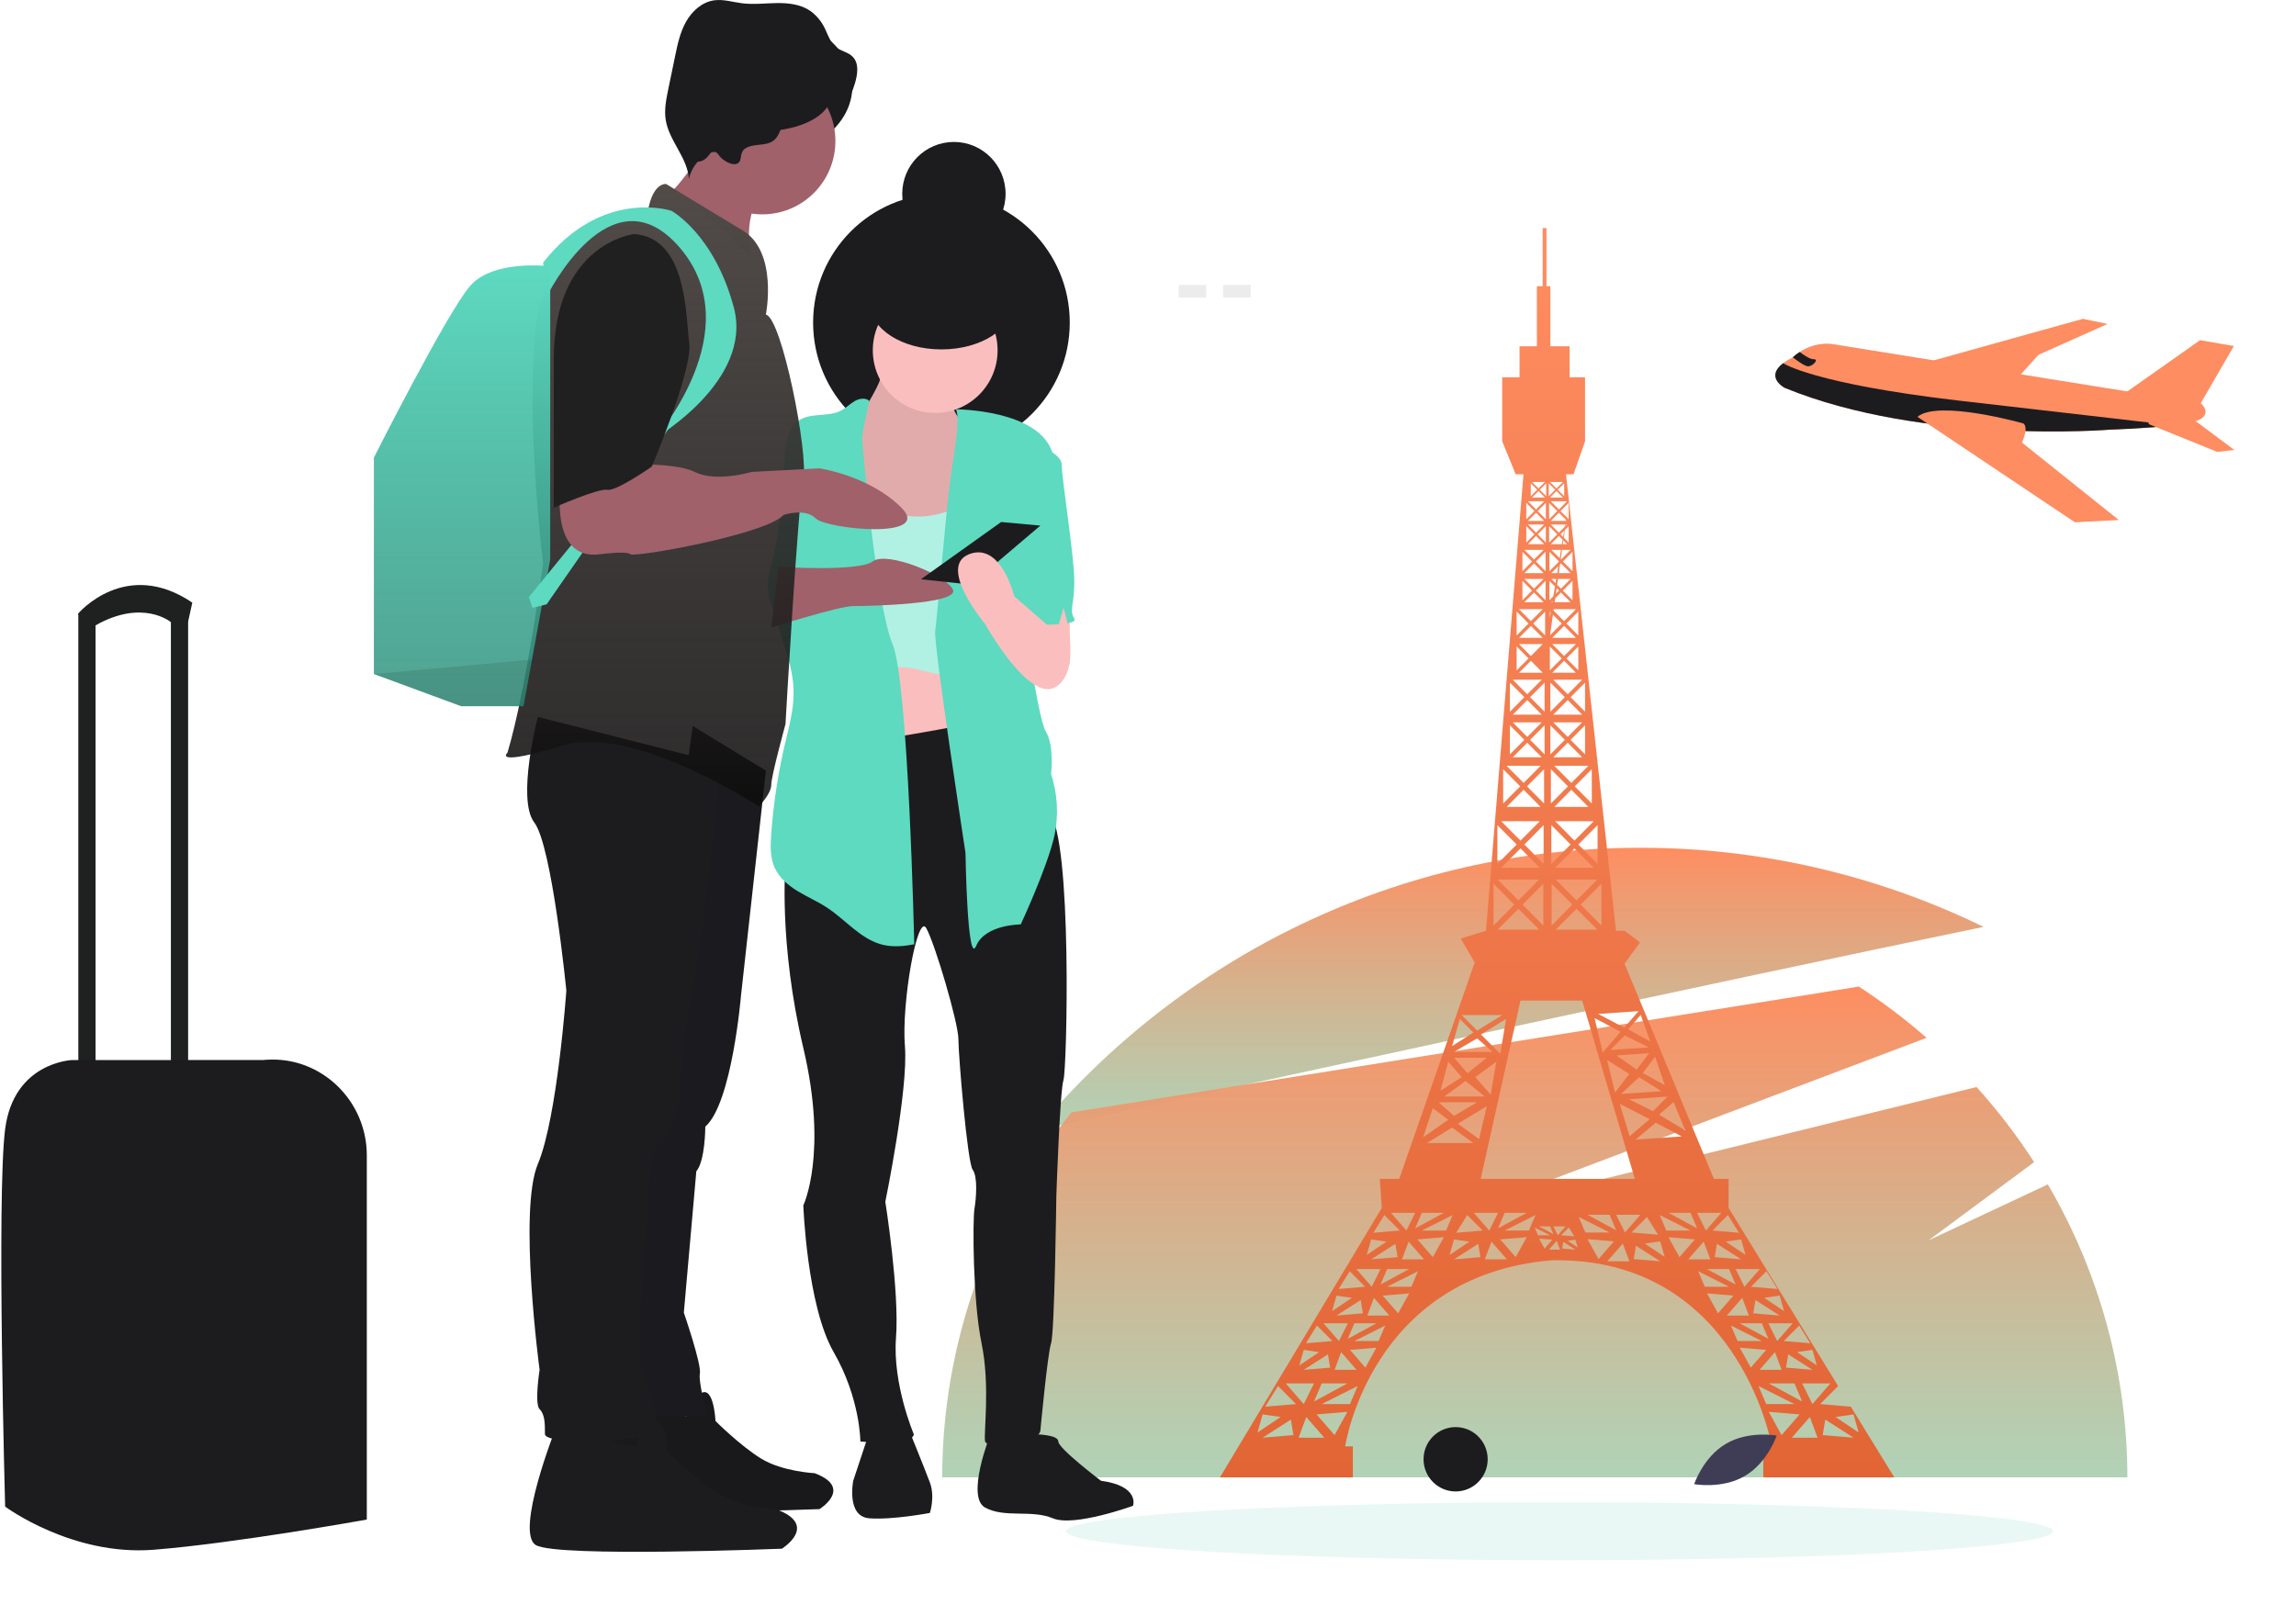 <svg width="463" height="326" viewBox="0 0 463 326" fill="none" xmlns="http://www.w3.org/2000/svg">
<path d="M400 186.953C378.405 176.423 354.688 170.966 330.66 171C281.759 171 238.039 193.169 209 228C258.727 217.107 345.305 198.251 400 186.953Z" fill="url(#paint0_linear)"/>
<path opacity="0.1" d="M314.497 314.71C369.447 314.71 413.994 312.089 413.994 308.855C413.994 305.621 369.447 303 314.497 303C259.546 303 215 305.621 215 308.855C215 312.089 259.546 314.71 314.497 314.71Z" fill="#1FB494"/>
<path d="M412.954 238.894L388.928 250.17L410.192 234.403C406.736 229.053 402.854 223.987 398.582 219.252L294.382 244.935L388.504 209.331C384.203 205.568 379.635 202.115 374.836 199L216.061 224.361C199.203 245.266 190.013 271.233 190 298H429C428.99 277.241 423.455 256.852 412.954 238.894Z" fill="url(#paint1_linear)"/>
<path d="M355.577 298H382L373.223 283.726L367.04 283.207L370.663 279.562L348.583 243.651V237.786H345.614L327.6 194.385L330.709 190.084L327.6 187.738H325.874L315.79 95.657H317.303L319.634 89.01V76.107H316.526V69.851H312.64V57.73H311.863V46H311.086V57.73H309.92V69.851H306.423V76.107H302.926V89.01L305.646 95.657H307.218L299.655 187.738H299.623L294.571 189.302L297.291 193.994L297.486 194.385H297.291L282.169 237.786H278.251L278.64 243.651L246 298H272.811V291.744H271.257C271.257 291.744 276.309 257.336 312.834 254.208C350.137 253.426 357.131 290.962 357.131 290.962H355.577V298ZM373.775 285.292L374.811 288.942L370.149 285.814L373.775 285.292ZM368.076 286.335L373.775 289.984L367.558 289.463L368.076 286.335ZM361.341 289.984L364.968 285.814L366.522 289.984H361.341ZM355.272 266.915L356.604 270.043L350.831 266.915H355.272ZM353.551 264.905L353.995 262.223L358.88 265.351L353.551 264.905ZM361.859 279.036L363.413 282.686L356.678 279.036H361.859ZM354.828 276.299L357.936 272.725L359.269 276.299H354.828ZM360.157 275.853L360.601 273.171L365.486 276.299L360.157 275.853ZM365.486 283.207L363.413 279.036H369.112L365.486 283.207ZM366.374 275.406L362.377 272.725L365.486 272.278L366.374 275.406ZM365.042 270.937L359.713 270.49L362.821 267.362L365.042 270.937ZM358.38 270.49L356.604 266.915H361.489L358.38 270.49ZM359.768 264.458L355.771 261.777L358.88 261.33L359.768 264.458ZM358.436 259.989L353.107 259.542L356.215 256.414L358.436 259.989ZM351.775 259.542L349.998 255.967H354.883L351.775 259.542ZM345.78 253.566L346.224 250.884L351.109 254.012L345.78 253.566ZM349.998 259.095L344.225 255.967H348.666L349.998 259.095ZM351.997 253.119L348 250.438L351.109 249.991L351.997 253.119ZM350.664 248.65L345.335 248.203L348.444 245.075L350.664 248.65ZM347.112 244.628L344.003 248.203L342.227 244.628H347.112ZM342.227 247.756L336.454 244.628H340.895L342.227 247.756ZM298.588 237.786L306.617 201.814H319.051L329.679 237.786H298.588ZM325.907 248.147L320.134 245.019H324.575L325.907 248.147ZM315.693 247.365L314.139 249.153L313.251 247.365H315.693ZM313.251 248.929L310.364 247.365H312.584L313.251 248.929ZM293.989 226.642L299.817 223.123L298.263 229.77L293.989 226.642ZM297.097 230.552H287.771L292.823 227.424L297.097 230.552ZM311.4 105.793L309.756 107.447L308.112 105.793H311.4ZM308.112 105.071L309.756 103.417L311.4 105.071H308.112ZM311.4 109.763H308.112L309.756 108.109L311.4 109.763ZM310.084 107.778L311.728 106.124V109.432L310.084 107.778ZM311.669 111.297V115.207L309.726 113.252L311.669 111.297ZM310.084 103.086L311.728 101.432V104.74L310.084 103.086ZM310.503 98.785L311.798 97.482V100.088L310.503 98.785ZM311.539 100.349H308.949L310.244 99.046L311.539 100.349ZM310.244 98.524L308.949 97.221H311.539L310.244 98.524ZM309.985 98.785L308.69 100.088V97.482L309.985 98.785ZM311.4 101.101L309.756 102.755L308.112 101.101H311.4ZM309.427 103.086L307.783 104.74V101.432L309.427 103.086ZM309.427 107.778L307.783 109.432V106.124L309.427 107.778ZM311.28 110.906L309.337 112.861L307.394 110.906H311.28ZM311.28 115.598H307.394L309.337 113.643L311.28 115.598ZM311.669 117.162V121.072L309.726 119.117L311.669 117.162ZM311.28 116.771L309.337 118.726L307.394 116.771H311.28ZM311.28 121.463H307.394L309.337 119.508L311.28 121.463ZM311.579 123.358V128.17L309.188 125.764L311.579 123.358ZM311.101 128.652H306.318L308.709 126.245L311.101 128.652ZM311.579 130.396V135.208L316.331 101.432L311.579 130.396ZM311.101 129.915L308.709 132.321L306.318 129.915H311.101ZM311.101 135.69H306.318L308.709 133.283L311.101 135.69ZM311.474 137.69V143.555L308.56 140.622L311.474 137.69ZM310.891 144.141H305.063L307.977 141.209L310.891 144.141ZM311.474 146.292V152.157L308.56 149.224L311.474 146.292ZM310.891 145.705L307.977 148.638L305.063 145.705H310.891ZM310.891 152.743H305.063L307.977 149.811L310.891 152.743ZM311.37 155.149V162.067L307.932 158.608L311.37 155.149ZM310.682 162.759H303.807L307.245 159.3L310.682 162.759ZM311.28 166.428V174.248L307.394 170.338L311.28 166.428ZM310.503 175.03H302.731L306.617 171.12L310.503 175.03ZM311.22 178.248V186.67L307.036 182.459L311.22 178.248ZM310.383 177.406L306.199 181.617L302.014 177.406H310.383ZM310.383 187.512H302.014L306.199 183.301L310.383 187.512ZM300.983 212.175H293.211L297.874 209.438L300.983 212.175ZM298.651 208.656L303.703 205.528L302.537 212.566L298.651 208.656ZM301.76 214.13L300.594 220.777L297.486 217.258L301.76 214.13ZM299.817 213.348L295.931 216.476L293.211 213.348H299.817ZM299.429 221.168H291.269L295.543 218.04L299.429 221.168ZM302.093 244.628L300.317 248.203L297.208 244.628H302.093ZM303.425 244.628H307.866L302.093 247.756L303.425 244.628ZM332.673 225.747L328.619 229.16L326.62 222.634L332.673 225.747ZM325.686 220.347L324.074 213.795L328.55 216.623L325.686 220.347ZM330.541 217.271L335.017 220.099L326.876 220.657L330.541 217.271ZM330.048 215.737L325.96 212.882L332.55 212.43L330.048 215.737ZM324.718 211.791L327.634 208.848L332.471 211.26L324.718 211.791ZM323.193 212.288L321.555 205.345L326.806 208.121L323.193 212.288ZM313.731 187.512L317.916 183.301L322.1 187.512H313.731ZM312.894 186.67V178.248L317.079 182.459L312.894 186.67ZM313.731 177.406H322.1L317.916 181.617L313.731 177.406ZM313.611 175.03L317.497 171.12L321.383 175.03H313.611ZM312.834 174.248V166.428L316.72 170.338L312.834 174.248ZM312.745 162.067V155.149L316.182 158.608L312.745 162.067ZM316.869 159.3L320.307 162.759H313.432L316.869 159.3ZM314.03 107.778L312.386 109.432V106.124L314.03 107.778ZM312.715 105.793H316.003L314.359 107.447L312.715 105.793ZM312.446 117.162L314.389 119.117L312.446 121.072V117.162ZM312.834 116.771H316.72L314.777 118.726L312.834 116.771ZM312.535 130.396L314.927 132.802L312.535 135.208V130.396ZM313.014 129.915H317.796L315.405 132.321L313.014 129.915ZM312.64 146.292L315.554 149.224L312.64 152.157V146.292ZM313.223 145.705H319.051L316.137 148.638L313.223 145.705ZM316.137 149.811L319.051 152.743H313.223L316.137 149.811ZM316.72 149.224L319.634 146.292V152.157L316.72 149.224ZM313.223 144.141L316.137 141.209L319.051 144.141H313.223ZM312.64 143.555V137.69L315.554 140.622L312.64 143.555ZM315.405 133.283L317.796 135.69H313.014L315.405 133.283ZM315.883 132.802L318.274 130.396V135.208L315.883 132.802ZM313.014 128.652L315.405 126.245L317.796 128.652H313.014ZM312.535 128.17V123.358L314.927 125.764L312.535 128.17ZM314.777 119.508L316.72 121.463H312.834L314.777 119.508ZM315.166 119.117L317.109 117.162V121.072L315.166 119.117ZM312.834 115.598L314.777 113.643L316.72 115.598H312.834ZM312.446 115.207V111.297L314.389 113.252L312.446 115.207ZM314.359 108.109L316.003 109.763H312.715L314.359 108.109ZM314.687 107.778L316.331 106.124V109.432L314.687 107.778ZM312.715 105.071L314.359 103.417L316.003 105.071H312.715ZM312.386 104.74V101.432L314.03 103.086L312.386 104.74ZM314.13 98.785L315.425 97.482V100.088L314.13 98.785ZM315.166 100.349H312.575L313.871 99.046L315.166 100.349ZM313.871 98.524L312.575 97.221H315.166L313.871 98.524ZM313.611 98.785L312.316 100.088V97.482L313.611 98.785ZM330.792 245.019L327.683 248.594L325.907 245.019H330.792ZM329.835 229.86L333.888 226.447L339.139 229.223L329.835 229.86ZM339.836 227.999L334.558 224.834L337.501 222.28L339.836 227.999ZM333.342 224.133L328.505 221.721L336.259 221.19L333.342 224.133ZM335.713 218.876L331.264 216.437L333.766 213.131L335.713 218.876ZM332.78 210.063L328.33 207.625L330.859 204.708L332.78 210.063ZM330.419 203.954L327.529 207.288L322.278 204.512L330.419 203.954ZM322.937 186.67L318.753 182.459L322.937 178.248V186.67ZM322.16 174.248L318.274 170.338L322.16 166.428V174.248ZM317.497 169.556L313.611 165.646H321.383L317.497 169.556ZM320.994 162.067L317.557 158.608L320.994 155.149V162.067ZM316.869 157.916L313.432 154.458H320.307L316.869 157.916ZM319.634 143.555L316.72 140.622L319.634 137.69V143.555ZM316.137 140.036L313.223 137.103H319.051L316.137 140.036ZM318.274 128.17L315.883 125.764L318.274 123.358V128.17ZM315.405 125.283L313.014 122.877H317.796L315.405 125.283ZM317.109 115.207L315.166 113.252L317.109 111.297V115.207ZM314.777 112.861L312.834 110.906H316.72L314.777 112.861ZM316.331 104.74L314.687 103.086L316.331 101.432V104.74ZM314.359 102.755L312.715 101.101H316.003L314.359 102.755ZM307.006 111.297L308.949 113.252L307.006 115.207V111.297ZM307.006 117.162L308.949 119.117L307.006 121.072V117.162ZM311.101 122.877L308.709 125.283L306.318 122.877H311.101ZM305.84 123.358L308.231 125.764L305.84 128.17V123.358ZM305.84 130.396L308.231 132.802L305.84 135.208V130.396ZM310.891 137.103L307.977 140.036L305.063 137.103H310.891ZM304.48 137.69L307.394 140.622L304.48 143.555V137.69ZM304.48 146.292L307.394 149.224L304.48 152.157V146.292ZM310.682 154.458L307.245 157.916L303.807 154.458H310.682ZM303.12 155.149L306.557 158.608L303.12 162.067V155.149ZM310.503 165.646L306.617 169.556L302.731 165.646H310.503ZM301.954 166.428L305.84 170.338L301.954 174.248V166.428ZM301.177 178.248L305.362 182.459L301.177 186.67V178.248ZM302.926 204.746L297.874 207.874L294.766 204.746L302.926 204.746ZM294.377 205.528L297.097 208.265L292.823 211.002L294.377 205.528ZM292.046 214.13L294.766 217.258L290.491 219.995L292.046 214.13ZM297.874 222.341L293.211 225.078L290.103 222.341H297.874ZM288.937 223.514L292.046 225.86L286.994 229.379L288.937 223.514ZM291.158 244.628L285.384 247.756L286.717 244.628H291.158ZM285.384 244.628L283.608 248.203L280.5 244.628H285.384ZM279.167 245.075L282.276 248.203L276.947 248.65L279.167 245.075ZM284.163 255.967L278.39 259.095L279.722 255.967H284.163ZM276.503 254.012L281.388 250.884L281.832 253.566L276.503 254.012ZM276.503 249.991L279.611 250.438L275.615 253.119L276.503 249.991ZM278.39 255.967L276.614 259.542L273.505 255.967H278.39ZM272.173 256.414L275.282 259.542L269.953 259.989L272.173 256.414ZM271.71 279.036L264.975 282.686L266.53 279.036H271.71ZM262.903 276.299L267.788 273.171L268.232 275.853L262.903 276.299ZM269.12 276.299L270.452 272.725L273.561 276.299H269.12ZM277.558 266.915L271.784 270.043L273.117 266.915H277.558ZM269.509 265.351L274.393 262.223L274.838 264.905L269.509 265.351ZM269.509 261.33L272.617 261.777L268.62 264.458L269.509 261.33ZM271.784 266.915L270.008 270.49L266.9 266.915H271.784ZM265.567 267.362L268.676 270.49L263.347 270.937L265.567 267.362ZM262.903 272.278L266.011 272.725L262.015 275.406L262.903 272.278ZM264.975 279.036L262.903 283.207L259.276 279.036H264.975ZM254.613 285.292L258.24 285.814L253.577 288.942L254.613 285.292ZM254.613 289.984L260.312 286.335L260.83 289.463L254.613 289.984ZM255.131 283.728L257.722 279.558L261.349 283.207L255.131 283.728ZM261.867 289.984L263.421 285.814L267.048 289.984H261.867ZM269.12 289.463L265.493 285.292L271.71 284.771L269.12 289.463ZM272.229 283.207H266.53L273.783 279.558L272.229 283.207ZM275.337 275.853L272.229 272.278L277.558 271.831L275.337 275.853ZM278.002 270.49H273.117L279.334 267.362L278.002 270.49ZM275.726 265.351L277.058 261.777L280.167 265.351H275.726ZM281.943 264.905L278.834 261.33L284.163 260.883L281.943 264.905ZM284.607 259.542H279.722L285.94 256.414L284.607 259.542ZM282.72 254.012L284.052 250.438L287.161 254.012H282.72ZM288.937 253.566L285.829 249.991L291.158 249.544L288.937 253.566ZM286.717 248.203L292.934 245.075L291.602 248.203H286.717ZM293.211 249.991L296.32 250.438L292.323 253.119L293.211 249.991ZM293.211 254.012L298.096 250.884L298.54 253.566L293.211 254.012ZM293.656 248.65L295.876 245.075L298.984 248.203L293.656 248.65ZM299.429 254.012L300.761 250.438L303.869 254.012H299.429ZM305.646 253.566L302.537 249.991L307.866 249.544L305.646 253.566ZM303.425 248.203L309.642 245.075L308.31 248.203H303.425ZM309.476 247.589L312.584 249.153H310.142L309.476 247.589ZM310.364 249.823L313.029 250.047L311.474 251.834L310.364 249.823ZM312.362 252.057L313.917 250.27L314.583 252.057H312.362ZM316.359 247.589L317.469 249.376L314.805 249.153L316.359 247.589ZM315.027 251.834L315.249 250.493L317.691 252.057L315.027 251.834ZM316.137 250.27L317.691 250.047L318.136 251.611L316.137 250.27ZM318.358 245.466L324.575 248.594H319.69L318.358 245.466ZM320.134 249.935L325.463 250.382L322.354 253.957L320.134 249.935ZM324.131 254.403L327.239 250.829L328.571 254.403H324.131ZM332.124 245.466L334.344 249.041L329.016 248.594L332.124 245.466ZM329.46 253.957L329.904 251.275L334.789 254.403L329.46 253.957ZM331.68 250.829L334.789 250.382L335.677 253.51L331.68 250.829ZM334.678 245.075L340.895 248.203H336.01L334.678 245.075ZM336.454 249.544L341.783 249.991L338.674 253.566L336.454 249.544ZM343.559 250.438L344.891 254.012H340.451L343.559 250.438ZM343.781 259.542L342.449 256.414L348.666 259.542H343.781ZM344.225 260.883L349.554 261.33L346.446 264.905L344.225 260.883ZM351.331 261.777L352.663 265.351H348.222L351.331 261.777ZM349.055 267.362L355.272 270.49H350.387L349.055 267.362ZM350.831 271.831L356.16 272.278L353.051 275.853L350.831 271.831ZM354.606 279.558L361.859 283.207H356.16L354.606 279.558ZM356.678 284.771L362.895 285.292L359.269 289.463L356.678 284.771Z" fill="url(#paint2_linear)"/>
<path opacity="0.1" d="M243.24 57.469H237.7V60.022H243.24V57.469Z" fill="#3E3E3E"/>
<path opacity="0.1" d="M252.189 57.469H246.649V60.022H252.189V57.469Z" fill="#3E3E3E"/>
<path d="M348.042 291.214C343.448 293.919 341.64 299.355 341.64 299.355C341.64 299.355 347.28 300.407 351.873 297.702C356.467 294.998 358.275 289.561 358.275 289.561C358.275 289.561 352.635 288.509 348.042 291.214Z" fill="#3F3D56"/>
<path d="M19.269 123.746H15.796L15.796 219.911H19.269L19.269 123.746Z" fill="#1E2120"/>
<path d="M37.934 123.746H34.461L34.461 219.911H37.934L37.934 123.746Z" fill="#1E2120"/>
<path d="M16.643 126.356L15.774 123.746C15.774 123.746 25.325 112.435 38.782 121.553L37.913 125.473H34.439C34.439 125.473 28.799 120.73 19.247 126.147L16.643 126.356Z" fill="#1E2120"/>
<path d="M14.493 213.819C14.493 213.819 2.77 214.252 1.036 227.74C-0.698 241.228 1.036 303.887 1.036 303.887C1.036 303.887 14.493 313.893 30.992 312.588C47.491 311.283 73.969 306.497 73.969 306.497L73.969 233.026C73.969 222.06 64.844 213.117 53.914 213.748C53.657 213.748 53.367 213.781 53.132 213.808L14.493 213.819Z" fill="#1C1C1F"/>
<g clip-path="url(#clip0)">
<path d="M442.902 84.915C441.937 85.268 440.243 85.558 438.281 85.792C432.948 86.428 425.639 86.653 425.639 86.653C425.639 86.653 388.068 89.749 359.909 78.237C359.909 78.237 355.813 76.104 359.613 73.233C360.198 72.804 360.82 72.427 361.472 72.107L361.518 72.061C361.95 71.664 362.417 71.307 362.914 70.993C364.372 70.056 366.836 68.945 369.834 69.448L443.791 81.33C443.791 81.33 446.492 83.597 442.902 84.915Z" fill="#FE8D61"/>
<path d="M428.167 79.53L443.649 68.618L450.473 69.791L443.791 81.33C443.791 81.33 428.344 81.453 428.167 79.53Z" fill="#FE8D61"/>
<path d="M389.188 72.901L420.027 64.31L424.998 65.342L411.067 71.567L406.714 76.405L389.188 72.901Z" fill="#FE8D61"/>
<path d="M438.281 85.792C432.948 86.428 425.639 86.653 425.639 86.653C425.639 86.653 388.068 89.749 359.909 78.237C359.909 78.237 355.813 76.104 359.613 73.233L359.626 73.286C359.626 73.286 365.702 77.365 394.733 80.771L438.281 85.792Z" fill="#1C1C1F"/>
<path d="M433.324 85.556L447.112 91.148L450.575 90.767L442.329 84.61C442.329 84.61 432.353 82.496 433.324 85.556Z" fill="#FE8D61"/>
<path d="M364.625 73.884C363.967 73.895 362.46 72.799 361.523 72.061C361.955 71.664 362.422 71.307 362.918 70.993C363.674 71.569 365.018 72.501 365.766 72.464C366.845 72.42 365.616 73.866 364.625 73.884Z" fill="#1C1C1F"/>
<path d="M427.263 104.886L418.411 105.346L393.522 88.676L388.902 85.581L386.658 84.077C390.868 80.545 408.046 85.416 408.046 85.416C408.375 85.692 408.48 86.15 408.465 86.656C408.436 87.604 407.988 88.716 407.815 89.117C407.774 89.215 407.748 89.267 407.748 89.267L427.263 104.886Z" fill="#FE8D61"/>
</g>
<g clip-path="url(#clip1)">
<path d="M153.905 31.513C163.83 31.513 171.876 25.214 171.876 17.443C171.876 9.673 163.83 3.373 153.905 3.373C143.981 3.373 135.935 9.673 135.935 17.443C135.935 25.214 143.981 31.513 153.905 31.513Z" fill="#1C1C1F"/>
<path d="M189.846 91.039C204.138 91.039 215.724 79.409 215.724 65.063C215.724 50.717 204.138 39.087 189.846 39.087C175.554 39.087 163.968 50.717 163.968 65.063C163.968 79.409 175.554 91.039 189.846 91.039Z" fill="#1C1C1F"/>
<path d="M197.753 127.48H171.876V160.671H197.753V127.48Z" fill="#FBBEBE"/>
<path d="M215.724 118.097H207.816V133.972H215.724V118.097Z" fill="#FBBEBE"/>
<path d="M175.29 288.929L172.057 298.671C172.057 298.671 170.617 305.885 175.29 306.245C179.964 306.604 187.518 305.163 187.518 305.163C187.518 305.163 188.596 301.917 187.518 299.03C186.44 296.143 183.207 288.206 183.207 288.206L175.29 288.929Z" fill="#1C1C1F"/>
<path d="M199.728 289.288C199.728 289.288 194.696 301.917 198.65 304.081C202.604 306.245 207.997 304.44 212.309 306.245C216.62 308.049 228.481 303.722 228.481 303.722C228.481 303.722 229.921 299.753 222.014 298.671C222.014 298.671 213.409 292.175 213.409 290.733C213.409 289.292 208.378 289.288 208.378 289.288H199.728Z" fill="#1C1C1F"/>
<path d="M198.65 145.342C198.65 145.342 169.181 151.474 165.59 149.67C161.998 147.865 158.403 174.218 158.403 174.218C158.403 174.218 156.962 190.093 161.994 211.378C167.025 232.662 161.994 243.127 161.994 243.127C161.994 243.127 162.714 263.33 168.108 272.713C173.502 282.096 173.497 290.752 173.497 290.752C173.497 290.752 183.913 291.834 184.28 289.306C184.28 289.306 179.964 279.205 180.684 269.826C181.404 260.448 178.529 242.404 178.529 242.404C178.529 242.404 183.202 219.674 182.482 211.037C181.762 202.399 185 183.979 186.794 187.224C188.587 190.47 193.265 206.345 193.265 209.596C193.265 212.846 195.077 234.485 196.141 235.931C197.205 237.376 196.857 241.704 196.499 243.868C196.141 246.032 196.141 262.266 197.934 270.926C199.728 279.587 198.297 289.324 198.655 290.77C199.012 292.215 209.438 291.129 209.795 288.601C209.795 288.601 211.236 273.09 211.956 270.926C212.676 268.762 213.015 241.304 213.015 241.304C213.015 241.304 213.731 220.02 214.451 217.856C215.171 215.692 216.262 169.149 211.575 163.758C206.888 158.366 208.699 144.637 208.699 144.637L198.65 145.342Z" fill="#1C1C1F"/>
<path d="M174.425 82.493C173.094 85.011 171.753 87.552 170.92 90.284C170.087 93.017 169.797 95.976 170.581 98.722C171.141 100.437 171.92 102.072 172.899 103.586C173.678 105.033 174.665 106.357 175.829 107.514C178.547 110.005 182.496 110.505 186.164 110.896C186.793 111.002 187.436 110.991 188.062 110.864C188.563 110.718 189.027 110.464 189.42 110.119C191.028 108.755 191.757 106.673 192.346 104.664C193.746 99.885 194.749 94.998 195.344 90.053C195.482 89.271 195.482 88.471 195.344 87.689C195.027 86.325 193.94 85.266 193.152 84.093C192.208 82.691 191.669 81.055 191.594 79.365C191.562 78.542 191.594 77.633 191.078 77.005C190.734 76.664 190.318 76.406 189.86 76.251C187.718 75.342 185.58 74.433 183.433 73.56C182.138 73.023 179.81 71.596 178.452 72.65C177.288 73.56 177.849 75.669 177.351 76.933C176.586 78.851 175.386 80.674 174.425 82.493Z" fill="#FBBEBE"/>
<path opacity="0.1" d="M174.425 82.493C173.094 85.011 171.753 87.552 170.92 90.284C170.087 93.017 169.797 95.976 170.581 98.722C171.141 100.437 171.92 102.072 172.899 103.586C173.678 105.033 174.665 106.357 175.829 107.514C178.547 110.005 182.496 110.505 186.164 110.896C186.793 111.002 187.436 110.991 188.062 110.864C188.563 110.718 189.027 110.464 189.42 110.119C191.028 108.755 191.757 106.673 192.346 104.664C193.746 99.885 194.749 94.998 195.344 90.053C195.482 89.271 195.482 88.471 195.344 87.689C195.027 86.325 193.94 85.266 193.152 84.093C192.208 82.691 191.669 81.055 191.594 79.365C191.562 78.542 191.594 77.633 191.078 77.005C190.734 76.664 190.318 76.406 189.86 76.251C187.718 75.342 185.58 74.433 183.433 73.56C182.138 73.023 179.81 71.596 178.452 72.65C177.288 73.56 177.849 75.669 177.351 76.933C176.586 78.851 175.386 80.674 174.425 82.493Z" fill="black"/>
<path d="M188.587 83.288C195.535 83.288 201.168 77.634 201.168 70.659C201.168 63.684 195.535 58.03 188.587 58.03C181.639 58.03 176.006 63.684 176.006 70.659C176.006 77.634 181.639 83.288 188.587 83.288Z" fill="#FBBEBE"/>
<path d="M193.003 102.509C190.62 103.368 188.161 104.109 185.63 104.2C183.733 104.219 181.841 104.016 179.991 103.595C176.17 102.832 172.416 101.757 168.769 100.381C167.99 101.922 167.782 103.682 167.714 105.409C167.519 110.633 168.556 115.815 168.955 121.029C169.457 127.658 168.955 134.431 170.653 140.85C170.751 139.759 171.174 138.723 171.867 137.877C172.444 137.253 173.134 136.744 173.9 136.377C177.328 134.598 181.275 134.105 185.032 134.986C187.21 135.504 189.524 136.472 191.59 135.604C192.821 135.081 193.714 133.981 194.397 132.826C195.558 130.743 196.387 128.489 196.852 126.148C198.211 120.129 198.392 113.906 198.555 107.732C198.6 106.082 199.307 101.177 197.944 99.968C196.988 99.127 196.707 100.327 196.019 100.954C195.123 101.664 194.099 102.192 193.003 102.509Z" fill="#B0F1E4"/>
<path d="M175.295 80.829C174.457 80.17 173.216 80.374 172.292 80.933C171.369 81.492 170.621 82.265 169.684 82.774C167.084 84.188 163.593 83.152 161.124 84.797C158.806 86.348 158.407 89.539 158.226 92.33C157.773 99.422 157.384 106.564 155.685 113.465C155.232 115.283 154.689 117.147 154.861 119.02C154.997 120.09 155.249 121.142 155.613 122.157L157.841 129.144C158.874 132.39 159.92 135.686 160.028 139.091C160.137 142.496 159.34 145.733 158.547 148.983C156.981 155.387 155.962 161.913 155.5 168.49C155.359 170.668 155.3 172.941 156.179 174.936C157.085 177.023 158.923 178.573 160.862 179.751C162.8 180.928 164.906 181.837 166.804 183.088C170.612 185.602 173.669 189.561 178.125 190.593C180.168 191.048 182.306 190.866 184.362 190.466C184.362 190.466 183.198 137.404 179.96 129.826C176.722 122.248 173.85 89.421 173.85 88.339C173.85 87.257 175.295 80.829 175.295 80.829Z" fill="#5DDAC0"/>
<path d="M192.785 82.565C192.785 82.565 209.791 82.565 212.309 91.585C214.827 100.604 205.122 115.397 205.122 115.397C205.122 115.397 209.075 144.619 210.869 147.506C212.662 150.392 211.951 156.143 211.951 156.143C213.253 160.102 213.5 164.333 212.667 168.417C211.231 174.909 205.837 186.456 205.837 186.456C205.837 186.456 198.65 186.456 196.852 190.784C195.054 195.112 194.696 172.022 194.696 172.022C194.696 172.022 188.229 129.812 188.587 127.289C188.945 124.766 190.743 103.836 191.463 98.063C192.183 92.289 193.75 84.729 192.785 82.565Z" fill="#5DDAC0"/>
<path d="M205.837 88.339C205.837 88.339 214.107 90.862 214.107 93.749C214.107 96.635 216.638 112.146 216.638 117.197C216.638 122.248 215.561 122.971 216.638 124.775C217.716 126.58 205.14 125.857 205.14 125.857L202.853 105.296L205.837 88.339Z" fill="#5DDAC0"/>
<path d="M156.958 114.315C156.958 114.315 173.135 115.397 176.011 113.228C178.886 111.06 191.105 116.115 192.183 119.002C193.261 121.889 174.928 122.248 172.057 122.248C169.186 122.248 155.522 126.58 155.522 126.58L156.958 114.315Z" fill="#A0616A"/>
<path d="M123.658 282.369C123.658 282.369 116.117 301.462 120.035 303.735C123.952 306.008 165.259 304.39 165.259 304.39C165.259 304.39 172.138 300.117 164.276 297.153C164.276 297.153 157.719 296.825 153.462 294.193C149.205 291.561 144.282 286.628 144.282 286.628C144.282 286.628 143.956 279.391 141.334 281.037C140.549 281.555 139.882 282.233 139.374 283.026C138.866 283.819 138.529 284.71 138.385 285.642L123.658 282.369Z" fill="#1C1C1F"/>
<path opacity="0.1" d="M123.658 282.369C123.658 282.369 116.117 301.462 120.035 303.735C123.952 306.008 165.259 304.39 165.259 304.39C165.259 304.39 172.138 300.117 164.276 297.153C164.276 297.153 157.719 296.825 153.462 294.193C149.205 291.561 144.282 286.628 144.282 286.628C144.282 286.628 143.956 279.391 141.334 281.037C140.549 281.555 139.882 282.233 139.374 283.026C138.866 283.819 138.529 284.71 138.385 285.642L123.658 282.369Z" fill="black"/>
<path d="M112.023 288.206C112.023 288.206 103.758 309.118 108.07 311.654C112.381 314.191 157.669 312.377 157.669 312.377C157.669 312.377 165.218 307.69 156.591 304.44C156.591 304.44 149.404 304.081 144.73 301.194C140.056 298.307 134.667 292.884 134.667 292.884C134.667 292.884 134.309 284.946 131.434 286.751C130.573 287.32 129.841 288.063 129.284 288.933C128.727 289.802 128.358 290.78 128.2 291.802L112.023 288.206Z" fill="#1C1C1F"/>
<path d="M154.444 155.443L149.413 200.903C149.413 200.903 147.601 222.552 142.226 227.239C142.226 227.239 142.226 234.094 140.414 236.258L137.896 264.762C137.896 264.762 141.492 275.218 141.134 277.036C140.777 278.855 142.57 284.61 142.212 285.333C141.854 286.056 124.957 285.333 124.957 285.333L128.553 227.248L139.694 146.437L154.444 155.443Z" fill="#1C1C1F"/>
<path opacity="0.1" d="M154.444 155.443L149.413 200.903C149.413 200.903 147.601 222.552 142.226 227.239C142.226 227.239 142.226 234.094 140.414 236.258L137.896 264.762C137.896 264.762 141.492 275.218 141.134 277.036C140.777 278.855 142.57 284.61 142.212 285.333C141.854 286.056 124.957 285.333 124.957 285.333L128.553 227.248L139.694 146.437L154.444 155.443Z" fill="#1C1C1F"/>
<path d="M145.459 153.997C145.459 153.997 141.506 191.157 139.708 199.094C138.577 204.321 137.857 209.629 137.552 214.969C137.552 214.969 137.194 226.516 133.956 229.762C133.011 230.701 132.269 231.826 131.775 233.065C131.281 234.305 131.046 235.633 131.085 236.967C131.085 236.967 127.847 273.404 129.645 277.736C131.443 282.069 133.241 285.674 131.456 288.556C129.672 291.438 109.89 291.443 109.89 289.279C109.89 287.115 109.89 285.31 108.812 284.228C107.734 283.146 108.812 276.291 108.812 276.291C108.812 276.291 104.501 244.182 108.454 234.803C112.408 225.425 114.206 199.799 114.206 199.799C114.206 199.799 111.33 170.577 107.734 165.885C104.139 161.194 108.454 144.601 108.454 144.601L145.459 153.997Z" fill="#1C1C1F"/>
<path d="M135.342 38.6C135.759 39.555 136.759 40.087 137.67 40.592C142.946 43.51 147.361 47.743 151.709 51.925C150.624 48.23 150.856 44.27 152.366 40.728C152.882 39.523 153.566 38.223 153.194 36.964C152.918 36.055 152.135 35.364 151.383 34.773C149.608 33.395 147.752 32.124 145.826 30.968C144.467 30.159 141.714 28.008 140.17 28.24C140.088 30.336 140.047 32.209 139.133 34.15C138.906 34.632 135.5 38.964 135.342 38.6Z" fill="#A0616A"/>
<path d="M153.724 43.237C161.863 43.237 168.461 36.614 168.461 28.445C168.461 20.275 161.863 13.652 153.724 13.652C145.585 13.652 138.988 20.275 138.988 28.445C138.988 36.614 145.585 43.237 153.724 43.237Z" fill="#A0616A"/>
<path d="M154.444 63.445C154.444 63.445 156.958 50.816 149.771 46.488C142.583 42.16 134.318 37.109 134.318 37.109C134.318 37.109 131.8 36.746 130.723 42.16C130.723 42.16 110.239 46.129 108.079 65.609C105.918 85.088 109.519 113.592 109.519 113.592C109.519 113.592 106.285 138.486 102.332 151.833C102.332 151.833 99.093 154.72 113.472 150.392C127.851 146.065 153.004 162.667 153.004 162.667C153.004 162.667 155.522 160.139 155.522 158.334C155.522 156.53 158.398 146.06 158.398 146.06C158.398 146.06 160.912 101.686 161.989 96.635C163.067 91.585 157.678 64.168 154.444 63.445Z" fill="url(#paint3_linear)"/>
<path d="M132.163 88.339C132.163 88.339 151.926 76.792 147.973 61.999C144.019 47.206 135.396 42.519 135.396 42.519C135.396 42.519 121.38 37.828 109.519 52.975L110.239 59.831C110.239 59.831 123.178 33.495 137.194 50.088C151.211 66.681 132.163 88.339 132.163 88.339Z" fill="#5DDAC0"/>
<path d="M110.954 53.703V112.86L107.282 133.04L105.565 142.446H93.002L75.394 135.95L75.394 92.308C75.394 92.308 90.126 63.081 94.8 57.671C99.474 52.261 110.954 53.703 110.954 53.703Z" fill="url(#paint4_linear)"/>
<path opacity="0.1" d="M107.277 133.045L105.565 142.45H92.984L75.376 135.959L107.277 133.045Z" fill="black"/>
<path d="M106.643 120.443L137.552 82.561L110.234 121.889L107.359 122.607L106.643 120.443Z" fill="#5DDAC0"/>
<path d="M150.251 29.972C151.089 29.404 152.139 29.299 153.145 29.199C154.15 29.099 155.201 28.963 156.002 28.345C157.393 27.272 157.497 25.199 158.516 23.767C159.988 21.689 162.927 21.439 165.468 21.539C167.021 21.603 168.692 21.698 169.996 20.857C171.301 20.016 171.944 18.357 172.397 16.825C172.936 15.007 173.28 12.788 171.944 11.442C171.038 10.506 169.571 10.319 168.547 9.497C167.524 8.674 167.048 7.26 166.473 6.028C165.816 4.523 164.778 3.217 163.461 2.241C161.532 0.877 159.068 0.596 156.718 0.618C154.367 0.641 152.008 0.955 149.676 0.664C147.764 0.427 145.858 -0.209 143.956 0.073C141.528 0.432 139.522 2.273 138.322 4.423C137.122 6.574 136.615 9.028 136.116 11.438L134.758 17.998C134.341 20.034 133.92 22.121 134.241 24.171C134.912 28.426 138.662 31.809 138.92 36.105C139.166 34.918 139.702 33.811 140.48 32.883C141.258 31.956 142.253 31.237 143.376 30.79C143.657 30.653 143.976 30.613 144.282 30.677C144.653 30.799 144.871 31.172 145.106 31.486C145.722 32.309 147.656 33.554 148.729 32.972C149.753 32.45 149.019 30.813 150.251 29.972Z" fill="#1C1C1F"/>
<path d="M293.533 300.83C297.105 300.83 300 297.924 300 294.338C300 290.753 297.105 287.847 293.533 287.847C289.961 287.847 287.066 290.753 287.066 294.338C287.066 297.924 289.961 300.83 293.533 300.83Z" fill="#1C1C1F"/>
<path d="M113.115 97.358C113.115 97.358 110.597 113.228 121.017 111.787C121.017 111.787 126.411 111.065 127.131 111.787C127.851 112.51 154.444 107.819 158.04 103.85C158.04 103.85 162.352 102.409 164.507 104.573C166.663 106.737 188.229 108.901 181.767 102.404C175.304 95.908 165.237 94.467 165.237 94.467L151.578 95.185C151.578 95.185 144.391 97.354 140.079 95.185C135.768 93.017 123.535 93.767 123.535 93.767L113.115 97.358Z" fill="#A0616A"/>
<path d="M127.847 47.211C127.847 47.211 111.674 49.029 111.674 72.464L111.674 102.404C111.674 102.404 120.66 98.436 122.458 98.795C124.255 99.154 131.443 94.103 131.443 94.103C131.443 94.103 139.708 74.628 138.988 69.218C138.268 63.808 138.63 47.929 127.847 47.211Z" fill="#202021"/>
<path d="M201.884 105.291L185.711 116.838L195.774 117.92L209.791 106.014L201.884 105.291Z" fill="#1C1C1F"/>
<path d="M214.465 122.611C214.465 122.611 218.418 134.886 213.029 138.486C207.64 142.087 198.65 125.857 198.65 125.857C198.65 125.857 188.945 114.315 195.416 111.787C201.888 109.26 204.528 120.266 204.528 120.266L213.015 127.662L214.465 122.611Z" fill="#FBBEBE"/>
<path d="M189.846 70.477C197.785 70.477 204.22 66.358 204.22 61.276C204.22 56.194 197.785 52.075 189.846 52.075C181.907 52.075 175.472 56.194 175.472 61.276C175.472 66.358 181.907 70.477 189.846 70.477Z" fill="#1C1C1F"/>
<path d="M192.36 49.552C198.115 49.552 202.78 44.869 202.78 39.092C202.78 33.314 198.115 28.631 192.36 28.631C186.604 28.631 181.939 33.314 181.939 39.092C181.939 44.869 186.604 49.552 192.36 49.552Z" fill="#1C1C1F"/>
<path d="M153.724 26.462C161.365 26.462 167.56 23.233 167.56 19.248C167.56 15.264 161.365 12.033 153.724 12.033C146.083 12.033 139.889 15.264 139.889 19.248C139.889 23.233 146.083 26.462 153.724 26.462Z" fill="#1C1C1F"/>
<path d="M140.786 32.595C143.464 32.595 145.636 27.183 145.636 20.507C145.636 13.831 143.464 8.419 140.786 8.419C138.107 8.419 135.935 13.831 135.935 20.507C135.935 27.183 138.107 32.595 140.786 32.595Z" fill="#1C1C1F"/>
</g>
<defs>
<linearGradient id="paint0_linear" x1="304.5" y1="171" x2="304.5" y2="228" gradientUnits="userSpaceOnUse">
<stop stop-color="#FE8E61"/>
<stop offset="1" stop-color="#A5CCAC" stop-opacity="0.87"/>
<stop offset="1" stop-color="#FE8E61"/>
</linearGradient>
<linearGradient id="paint1_linear" x1="309.5" y1="199" x2="309.5" y2="298" gradientUnits="userSpaceOnUse">
<stop stop-color="#FE8E61"/>
<stop offset="1" stop-color="#A5CCAC" stop-opacity="0.87"/>
<stop offset="1" stop-color="#A6CCAC" stop-opacity="0"/>
</linearGradient>
<linearGradient id="paint2_linear" x1="314" y1="46" x2="314" y2="298" gradientUnits="userSpaceOnUse">
<stop stop-color="#FE8D61"/>
<stop offset="1" stop-color="#E26535"/>
</linearGradient>
<linearGradient id="paint3_linear" x1="132.074" y1="37.104" x2="132.074" y2="162.667" gradientUnits="userSpaceOnUse">
<stop stop-color="#524C49"/>
<stop offset="1" stop-color="#0E0D0D" stop-opacity="0.87"/>
</linearGradient>
<linearGradient id="paint4_linear" x1="93.174" y1="53.528" x2="93.174" y2="142.446" gradientUnits="userSpaceOnUse">
<stop stop-color="#5DDAC0"/>
<stop offset="1" stop-color="#32927E" stop-opacity="0.85"/>
</linearGradient>
<clipPath id="clip0">
<rect width="105" height="66" fill="white" transform="translate(358 46)"/>
</clipPath>
<clipPath id="clip1">
<rect width="241" height="313" fill="white" transform="translate(59)"/>
</clipPath>
</defs>
</svg>
